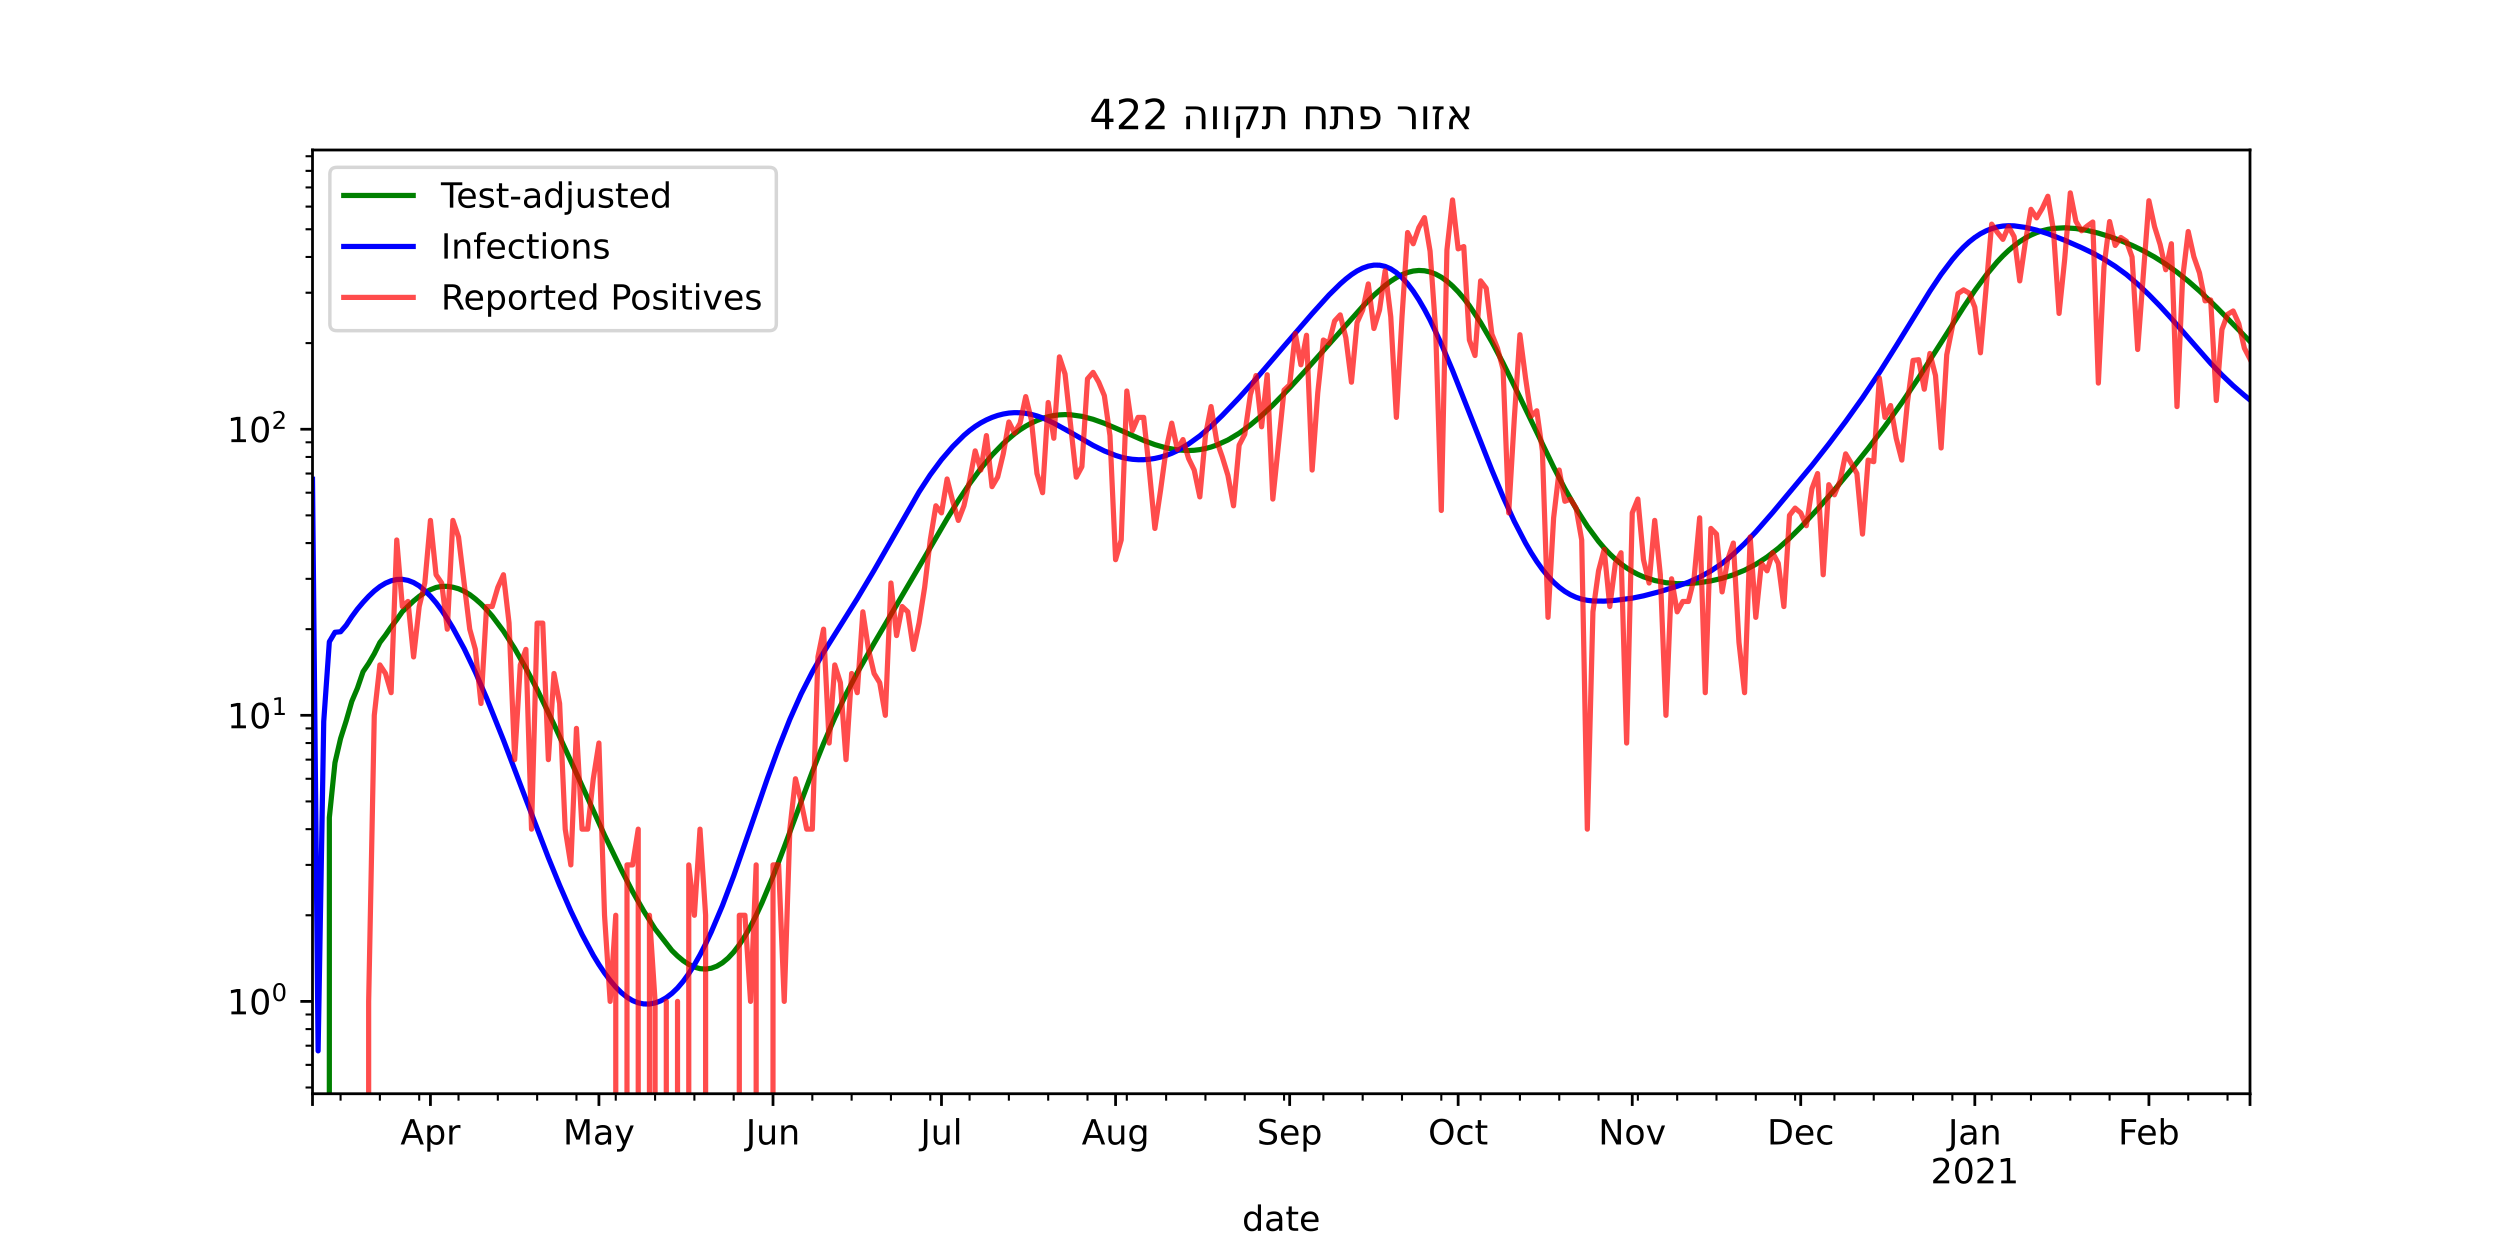 <?xml version="1.0" encoding="utf-8" standalone="no"?>
<!DOCTYPE svg PUBLIC "-//W3C//DTD SVG 1.1//EN"
  "http://www.w3.org/Graphics/SVG/1.1/DTD/svg11.dtd">
<!-- Created with matplotlib (https://matplotlib.org/) -->
<svg height="360pt" version="1.1" viewBox="0 0 720 360" width="720pt" xmlns="http://www.w3.org/2000/svg" xmlns:xlink="http://www.w3.org/1999/xlink">
 <defs>
  <style type="text/css">*{stroke-linecap:butt;stroke-linejoin:round;}</style>
 </defs>
 <g id="figure_1">
  <g id="patch_1">
   <path d="M 0 360 
L 720 360 
L 720 0 
L 0 0 
z
" style="fill:#ffffff;"/>
  </g>
  <g id="axes_1">
   <g id="patch_2">
    <path d="M 90 315 
L 648 315 
L 648 43.2 
L 90 43.2 
z
" style="fill:#ffffff;"/>
   </g>
   <g id="matplotlib.axis_1">
    <g id="xtick_1">
     <g id="line2d_1">
      <defs>
       <path d="M 0 0 
L 0 3.5 
" id="m571cc29f9b" style="stroke:#000000;stroke-width:0.8;"/>
      </defs>
      <g>
       <use style="stroke:#000000;stroke-width:0.8;" x="90" xlink:href="#m571cc29f9b" y="315"/>
      </g>
     </g>
    </g>
    <g id="xtick_2">
     <g id="line2d_2">
      <g>
       <use style="stroke:#000000;stroke-width:0.8;" x="123.965" xlink:href="#m571cc29f9b" y="315"/>
      </g>
     </g>
     <g id="text_1">
      <!-- Apr -->
      <g transform="translate(115.315 329.598)scale(0.1 -0.1)">
       <defs>
        <path d="M 34.188 63.188 
L 20.797 26.906 
L 47.609 26.906 
z
M 28.609 72.906 
L 39.797 72.906 
L 67.578 0 
L 57.328 0 
L 50.688 18.703 
L 17.828 18.703 
L 11.188 0 
L 0.781 0 
z
" id="DejaVuSans-65"/>
        <path d="M 18.109 8.203 
L 18.109 -20.797 
L 9.078 -20.797 
L 9.078 54.688 
L 18.109 54.688 
L 18.109 46.391 
Q 20.953 51.266 25.266 53.625 
Q 29.594 56 35.594 56 
Q 45.562 56 51.781 48.094 
Q 58.016 40.188 58.016 27.297 
Q 58.016 14.406 51.781 6.484 
Q 45.562 -1.422 35.594 -1.422 
Q 29.594 -1.422 25.266 0.953 
Q 20.953 3.328 18.109 8.203 
z
M 48.688 27.297 
Q 48.688 37.203 44.609 42.844 
Q 40.531 48.484 33.406 48.484 
Q 26.266 48.484 22.188 42.844 
Q 18.109 37.203 18.109 27.297 
Q 18.109 17.391 22.188 11.75 
Q 26.266 6.109 33.406 6.109 
Q 40.531 6.109 44.609 11.75 
Q 48.688 17.391 48.688 27.297 
z
" id="DejaVuSans-112"/>
        <path d="M 41.109 46.297 
Q 39.594 47.172 37.812 47.578 
Q 36.031 48 33.891 48 
Q 26.266 48 22.188 43.047 
Q 18.109 38.094 18.109 28.812 
L 18.109 0 
L 9.078 0 
L 9.078 54.688 
L 18.109 54.688 
L 18.109 46.188 
Q 20.953 51.172 25.484 53.578 
Q 30.031 56 36.531 56 
Q 37.453 56 38.578 55.875 
Q 39.703 55.766 41.062 55.516 
z
" id="DejaVuSans-114"/>
       </defs>
       <use xlink:href="#DejaVuSans-65"/>
       <use x="68.408" xlink:href="#DejaVuSans-112"/>
       <use x="131.885" xlink:href="#DejaVuSans-114"/>
      </g>
     </g>
    </g>
    <g id="xtick_3">
     <g id="line2d_3">
      <g>
       <use style="stroke:#000000;stroke-width:0.8;" x="172.487" xlink:href="#m571cc29f9b" y="315"/>
      </g>
     </g>
     <g id="text_2">
      <!-- May -->
      <g transform="translate(162.149 329.598)scale(0.1 -0.1)">
       <defs>
        <path d="M 9.812 72.906 
L 24.516 72.906 
L 43.109 23.297 
L 61.812 72.906 
L 76.516 72.906 
L 76.516 0 
L 66.891 0 
L 66.891 64.016 
L 48.094 14.016 
L 38.188 14.016 
L 19.391 64.016 
L 19.391 0 
L 9.812 0 
z
" id="DejaVuSans-77"/>
        <path d="M 34.281 27.484 
Q 23.391 27.484 19.188 25 
Q 14.984 22.516 14.984 16.5 
Q 14.984 11.719 18.141 8.906 
Q 21.297 6.109 26.703 6.109 
Q 34.188 6.109 38.703 11.406 
Q 43.219 16.703 43.219 25.484 
L 43.219 27.484 
z
M 52.203 31.203 
L 52.203 0 
L 43.219 0 
L 43.219 8.297 
Q 40.141 3.328 35.547 0.953 
Q 30.953 -1.422 24.312 -1.422 
Q 15.922 -1.422 10.953 3.297 
Q 6 8.016 6 15.922 
Q 6 25.141 12.172 29.828 
Q 18.359 34.516 30.609 34.516 
L 43.219 34.516 
L 43.219 35.406 
Q 43.219 41.609 39.141 45 
Q 35.062 48.391 27.688 48.391 
Q 23 48.391 18.547 47.266 
Q 14.109 46.141 10.016 43.891 
L 10.016 52.203 
Q 14.938 54.109 19.578 55.047 
Q 24.219 56 28.609 56 
Q 40.484 56 46.344 49.844 
Q 52.203 43.703 52.203 31.203 
z
" id="DejaVuSans-97"/>
        <path d="M 32.172 -5.078 
Q 28.375 -14.844 24.75 -17.812 
Q 21.141 -20.797 15.094 -20.797 
L 7.906 -20.797 
L 7.906 -13.281 
L 13.188 -13.281 
Q 16.891 -13.281 18.938 -11.516 
Q 21 -9.766 23.484 -3.219 
L 25.094 0.875 
L 2.984 54.688 
L 12.5 54.688 
L 29.594 11.922 
L 46.688 54.688 
L 56.203 54.688 
z
" id="DejaVuSans-121"/>
       </defs>
       <use xlink:href="#DejaVuSans-77"/>
       <use x="86.279" xlink:href="#DejaVuSans-97"/>
       <use x="147.559" xlink:href="#DejaVuSans-121"/>
      </g>
     </g>
    </g>
    <g id="xtick_4">
     <g id="line2d_4">
      <g>
       <use style="stroke:#000000;stroke-width:0.8;" x="222.626" xlink:href="#m571cc29f9b" y="315"/>
      </g>
     </g>
     <g id="text_3">
      <!-- Jun -->
      <g transform="translate(214.814 329.598)scale(0.1 -0.1)">
       <defs>
        <path d="M 9.812 72.906 
L 19.672 72.906 
L 19.672 5.078 
Q 19.672 -8.109 14.672 -14.062 
Q 9.672 -20.016 -1.422 -20.016 
L -5.172 -20.016 
L -5.172 -11.719 
L -2.094 -11.719 
Q 4.438 -11.719 7.125 -8.047 
Q 9.812 -4.391 9.812 5.078 
z
" id="DejaVuSans-74"/>
        <path d="M 8.5 21.578 
L 8.5 54.688 
L 17.484 54.688 
L 17.484 21.922 
Q 17.484 14.156 20.5 10.266 
Q 23.531 6.391 29.594 6.391 
Q 36.859 6.391 41.078 11.031 
Q 45.312 15.672 45.312 23.688 
L 45.312 54.688 
L 54.297 54.688 
L 54.297 0 
L 45.312 0 
L 45.312 8.406 
Q 42.047 3.422 37.719 1 
Q 33.406 -1.422 27.688 -1.422 
Q 18.266 -1.422 13.375 4.438 
Q 8.5 10.297 8.5 21.578 
z
M 31.109 56 
z
" id="DejaVuSans-117"/>
        <path d="M 54.891 33.016 
L 54.891 0 
L 45.906 0 
L 45.906 32.719 
Q 45.906 40.484 42.875 44.328 
Q 39.844 48.188 33.797 48.188 
Q 26.516 48.188 22.312 43.547 
Q 18.109 38.922 18.109 30.906 
L 18.109 0 
L 9.078 0 
L 9.078 54.688 
L 18.109 54.688 
L 18.109 46.188 
Q 21.344 51.125 25.703 53.562 
Q 30.078 56 35.797 56 
Q 45.219 56 50.047 50.172 
Q 54.891 44.344 54.891 33.016 
z
" id="DejaVuSans-110"/>
       </defs>
       <use xlink:href="#DejaVuSans-74"/>
       <use x="29.492" xlink:href="#DejaVuSans-117"/>
       <use x="92.871" xlink:href="#DejaVuSans-110"/>
      </g>
     </g>
    </g>
    <g id="xtick_5">
     <g id="line2d_5">
      <g>
       <use style="stroke:#000000;stroke-width:0.8;" x="271.148" xlink:href="#m571cc29f9b" y="315"/>
      </g>
     </g>
     <g id="text_4">
      <!-- Jul -->
      <g transform="translate(265.115 329.598)scale(0.1 -0.1)">
       <defs>
        <path d="M 9.422 75.984 
L 18.406 75.984 
L 18.406 0 
L 9.422 0 
z
" id="DejaVuSans-108"/>
       </defs>
       <use xlink:href="#DejaVuSans-74"/>
       <use x="29.492" xlink:href="#DejaVuSans-117"/>
       <use x="92.871" xlink:href="#DejaVuSans-108"/>
      </g>
     </g>
    </g>
    <g id="xtick_6">
     <g id="line2d_6">
      <g>
       <use style="stroke:#000000;stroke-width:0.8;" x="321.287" xlink:href="#m571cc29f9b" y="315"/>
      </g>
     </g>
     <g id="text_5">
      <!-- Aug -->
      <g transform="translate(311.524 329.598)scale(0.1 -0.1)">
       <defs>
        <path d="M 45.406 27.984 
Q 45.406 37.75 41.375 43.109 
Q 37.359 48.484 30.078 48.484 
Q 22.859 48.484 18.828 43.109 
Q 14.797 37.75 14.797 27.984 
Q 14.797 18.266 18.828 12.891 
Q 22.859 7.516 30.078 7.516 
Q 37.359 7.516 41.375 12.891 
Q 45.406 18.266 45.406 27.984 
z
M 54.391 6.781 
Q 54.391 -7.172 48.188 -13.984 
Q 42 -20.797 29.203 -20.797 
Q 24.469 -20.797 20.266 -20.094 
Q 16.062 -19.391 12.109 -17.922 
L 12.109 -9.188 
Q 16.062 -11.328 19.922 -12.344 
Q 23.781 -13.375 27.781 -13.375 
Q 36.625 -13.375 41.016 -8.766 
Q 45.406 -4.156 45.406 5.172 
L 45.406 9.625 
Q 42.625 4.781 38.281 2.391 
Q 33.938 0 27.875 0 
Q 17.828 0 11.672 7.656 
Q 5.516 15.328 5.516 27.984 
Q 5.516 40.672 11.672 48.328 
Q 17.828 56 27.875 56 
Q 33.938 56 38.281 53.609 
Q 42.625 51.219 45.406 46.391 
L 45.406 54.688 
L 54.391 54.688 
z
" id="DejaVuSans-103"/>
       </defs>
       <use xlink:href="#DejaVuSans-65"/>
       <use x="68.408" xlink:href="#DejaVuSans-117"/>
       <use x="131.787" xlink:href="#DejaVuSans-103"/>
      </g>
     </g>
    </g>
    <g id="xtick_7">
     <g id="line2d_7">
      <g>
       <use style="stroke:#000000;stroke-width:0.8;" x="371.426" xlink:href="#m571cc29f9b" y="315"/>
      </g>
     </g>
     <g id="text_6">
      <!-- Sep -->
      <g transform="translate(362.001 329.598)scale(0.1 -0.1)">
       <defs>
        <path d="M 53.516 70.516 
L 53.516 60.891 
Q 47.906 63.578 42.922 64.891 
Q 37.938 66.219 33.297 66.219 
Q 25.25 66.219 20.875 63.094 
Q 16.5 59.969 16.5 54.203 
Q 16.5 49.359 19.406 46.891 
Q 22.312 44.438 30.422 42.922 
L 36.375 41.703 
Q 47.406 39.594 52.656 34.297 
Q 57.906 29 57.906 20.125 
Q 57.906 9.516 50.797 4.047 
Q 43.703 -1.422 29.984 -1.422 
Q 24.812 -1.422 18.969 -0.25 
Q 13.141 0.922 6.891 3.219 
L 6.891 13.375 
Q 12.891 10.016 18.656 8.297 
Q 24.422 6.594 29.984 6.594 
Q 38.422 6.594 43.016 9.906 
Q 47.609 13.234 47.609 19.391 
Q 47.609 24.75 44.312 27.781 
Q 41.016 30.812 33.5 32.328 
L 27.484 33.5 
Q 16.453 35.688 11.516 40.375 
Q 6.594 45.062 6.594 53.422 
Q 6.594 63.094 13.406 68.656 
Q 20.219 74.219 32.172 74.219 
Q 37.312 74.219 42.625 73.281 
Q 47.953 72.359 53.516 70.516 
z
" id="DejaVuSans-83"/>
        <path d="M 56.203 29.594 
L 56.203 25.203 
L 14.891 25.203 
Q 15.484 15.922 20.484 11.062 
Q 25.484 6.203 34.422 6.203 
Q 39.594 6.203 44.453 7.469 
Q 49.312 8.734 54.109 11.281 
L 54.109 2.781 
Q 49.266 0.734 44.188 -0.344 
Q 39.109 -1.422 33.891 -1.422 
Q 20.797 -1.422 13.156 6.188 
Q 5.516 13.812 5.516 26.812 
Q 5.516 40.234 12.766 48.109 
Q 20.016 56 32.328 56 
Q 43.359 56 49.781 48.891 
Q 56.203 41.797 56.203 29.594 
z
M 47.219 32.234 
Q 47.125 39.594 43.094 43.984 
Q 39.062 48.391 32.422 48.391 
Q 24.906 48.391 20.391 44.141 
Q 15.875 39.891 15.188 32.172 
z
" id="DejaVuSans-101"/>
       </defs>
       <use xlink:href="#DejaVuSans-83"/>
       <use x="63.477" xlink:href="#DejaVuSans-101"/>
       <use x="125" xlink:href="#DejaVuSans-112"/>
      </g>
     </g>
    </g>
    <g id="xtick_8">
     <g id="line2d_8">
      <g>
       <use style="stroke:#000000;stroke-width:0.8;" x="419.948" xlink:href="#m571cc29f9b" y="315"/>
      </g>
     </g>
     <g id="text_7">
      <!-- Oct -->
      <g transform="translate(411.303 329.598)scale(0.1 -0.1)">
       <defs>
        <path d="M 39.406 66.219 
Q 28.656 66.219 22.328 58.203 
Q 16.016 50.203 16.016 36.375 
Q 16.016 22.609 22.328 14.594 
Q 28.656 6.594 39.406 6.594 
Q 50.141 6.594 56.422 14.594 
Q 62.703 22.609 62.703 36.375 
Q 62.703 50.203 56.422 58.203 
Q 50.141 66.219 39.406 66.219 
z
M 39.406 74.219 
Q 54.734 74.219 63.906 63.938 
Q 73.094 53.656 73.094 36.375 
Q 73.094 19.141 63.906 8.859 
Q 54.734 -1.422 39.406 -1.422 
Q 24.031 -1.422 14.812 8.828 
Q 5.609 19.094 5.609 36.375 
Q 5.609 53.656 14.812 63.938 
Q 24.031 74.219 39.406 74.219 
z
" id="DejaVuSans-79"/>
        <path d="M 48.781 52.594 
L 48.781 44.188 
Q 44.969 46.297 41.141 47.344 
Q 37.312 48.391 33.406 48.391 
Q 24.656 48.391 19.812 42.844 
Q 14.984 37.312 14.984 27.297 
Q 14.984 17.281 19.812 11.734 
Q 24.656 6.203 33.406 6.203 
Q 37.312 6.203 41.141 7.25 
Q 44.969 8.297 48.781 10.406 
L 48.781 2.094 
Q 45.016 0.344 40.984 -0.531 
Q 36.969 -1.422 32.422 -1.422 
Q 20.062 -1.422 12.781 6.344 
Q 5.516 14.109 5.516 27.297 
Q 5.516 40.672 12.859 48.328 
Q 20.219 56 33.016 56 
Q 37.156 56 41.109 55.141 
Q 45.062 54.297 48.781 52.594 
z
" id="DejaVuSans-99"/>
        <path d="M 18.312 70.219 
L 18.312 54.688 
L 36.812 54.688 
L 36.812 47.703 
L 18.312 47.703 
L 18.312 18.016 
Q 18.312 11.328 20.141 9.422 
Q 21.969 7.516 27.594 7.516 
L 36.812 7.516 
L 36.812 0 
L 27.594 0 
Q 17.188 0 13.234 3.875 
Q 9.281 7.766 9.281 18.016 
L 9.281 47.703 
L 2.688 47.703 
L 2.688 54.688 
L 9.281 54.688 
L 9.281 70.219 
z
" id="DejaVuSans-116"/>
       </defs>
       <use xlink:href="#DejaVuSans-79"/>
       <use x="78.711" xlink:href="#DejaVuSans-99"/>
       <use x="133.691" xlink:href="#DejaVuSans-116"/>
      </g>
     </g>
    </g>
    <g id="xtick_9">
     <g id="line2d_9">
      <g>
       <use style="stroke:#000000;stroke-width:0.8;" x="470.087" xlink:href="#m571cc29f9b" y="315"/>
      </g>
     </g>
     <g id="text_8">
      <!-- Nov -->
      <g transform="translate(460.328 329.598)scale(0.1 -0.1)">
       <defs>
        <path d="M 9.812 72.906 
L 23.094 72.906 
L 55.422 11.922 
L 55.422 72.906 
L 64.984 72.906 
L 64.984 0 
L 51.703 0 
L 19.391 60.984 
L 19.391 0 
L 9.812 0 
z
" id="DejaVuSans-78"/>
        <path d="M 30.609 48.391 
Q 23.391 48.391 19.188 42.75 
Q 14.984 37.109 14.984 27.297 
Q 14.984 17.484 19.156 11.844 
Q 23.344 6.203 30.609 6.203 
Q 37.797 6.203 41.984 11.859 
Q 46.188 17.531 46.188 27.297 
Q 46.188 37.016 41.984 42.703 
Q 37.797 48.391 30.609 48.391 
z
M 30.609 56 
Q 42.328 56 49.016 48.375 
Q 55.719 40.766 55.719 27.297 
Q 55.719 13.875 49.016 6.219 
Q 42.328 -1.422 30.609 -1.422 
Q 18.844 -1.422 12.172 6.219 
Q 5.516 13.875 5.516 27.297 
Q 5.516 40.766 12.172 48.375 
Q 18.844 56 30.609 56 
z
" id="DejaVuSans-111"/>
        <path d="M 2.984 54.688 
L 12.5 54.688 
L 29.594 8.797 
L 46.688 54.688 
L 56.203 54.688 
L 35.688 0 
L 23.484 0 
z
" id="DejaVuSans-118"/>
       </defs>
       <use xlink:href="#DejaVuSans-78"/>
       <use x="74.805" xlink:href="#DejaVuSans-111"/>
       <use x="135.986" xlink:href="#DejaVuSans-118"/>
      </g>
     </g>
    </g>
    <g id="xtick_10">
     <g id="line2d_10">
      <g>
       <use style="stroke:#000000;stroke-width:0.8;" x="518.609" xlink:href="#m571cc29f9b" y="315"/>
      </g>
     </g>
     <g id="text_9">
      <!-- Dec -->
      <g transform="translate(508.933 329.598)scale(0.1 -0.1)">
       <defs>
        <path d="M 19.672 64.797 
L 19.672 8.109 
L 31.594 8.109 
Q 46.688 8.109 53.688 14.938 
Q 60.688 21.781 60.688 36.531 
Q 60.688 51.172 53.688 57.984 
Q 46.688 64.797 31.594 64.797 
z
M 9.812 72.906 
L 30.078 72.906 
Q 51.266 72.906 61.172 64.094 
Q 71.094 55.281 71.094 36.531 
Q 71.094 17.672 61.125 8.828 
Q 51.172 0 30.078 0 
L 9.812 0 
z
" id="DejaVuSans-68"/>
       </defs>
       <use xlink:href="#DejaVuSans-68"/>
       <use x="77.002" xlink:href="#DejaVuSans-101"/>
       <use x="138.525" xlink:href="#DejaVuSans-99"/>
      </g>
     </g>
    </g>
    <g id="xtick_11">
     <g id="line2d_11">
      <g>
       <use style="stroke:#000000;stroke-width:0.8;" x="568.748" xlink:href="#m571cc29f9b" y="315"/>
      </g>
     </g>
     <g id="text_10">
      <!-- Jan -->
      <g transform="translate(561.04 329.598)scale(0.1 -0.1)">
       <use xlink:href="#DejaVuSans-74"/>
       <use x="29.492" xlink:href="#DejaVuSans-97"/>
       <use x="90.771" xlink:href="#DejaVuSans-110"/>
      </g>
      <!-- 2021 -->
      <g transform="translate(556.023 340.796)scale(0.1 -0.1)">
       <defs>
        <path d="M 19.188 8.297 
L 53.609 8.297 
L 53.609 0 
L 7.328 0 
L 7.328 8.297 
Q 12.938 14.109 22.625 23.891 
Q 32.328 33.688 34.812 36.531 
Q 39.547 41.844 41.422 45.531 
Q 43.312 49.219 43.312 52.781 
Q 43.312 58.594 39.234 62.25 
Q 35.156 65.922 28.609 65.922 
Q 23.969 65.922 18.812 64.312 
Q 13.672 62.703 7.812 59.422 
L 7.812 69.391 
Q 13.766 71.781 18.938 73 
Q 24.125 74.219 28.422 74.219 
Q 39.75 74.219 46.484 68.547 
Q 53.219 62.891 53.219 53.422 
Q 53.219 48.922 51.531 44.891 
Q 49.859 40.875 45.406 35.406 
Q 44.188 33.984 37.641 27.219 
Q 31.109 20.453 19.188 8.297 
z
" id="DejaVuSans-50"/>
        <path d="M 31.781 66.406 
Q 24.172 66.406 20.328 58.906 
Q 16.5 51.422 16.5 36.375 
Q 16.5 21.391 20.328 13.891 
Q 24.172 6.391 31.781 6.391 
Q 39.453 6.391 43.281 13.891 
Q 47.125 21.391 47.125 36.375 
Q 47.125 51.422 43.281 58.906 
Q 39.453 66.406 31.781 66.406 
z
M 31.781 74.219 
Q 44.047 74.219 50.516 64.516 
Q 56.984 54.828 56.984 36.375 
Q 56.984 17.969 50.516 8.266 
Q 44.047 -1.422 31.781 -1.422 
Q 19.531 -1.422 13.062 8.266 
Q 6.594 17.969 6.594 36.375 
Q 6.594 54.828 13.062 64.516 
Q 19.531 74.219 31.781 74.219 
z
" id="DejaVuSans-48"/>
        <path d="M 12.406 8.297 
L 28.516 8.297 
L 28.516 63.922 
L 10.984 60.406 
L 10.984 69.391 
L 28.422 72.906 
L 38.281 72.906 
L 38.281 8.297 
L 54.391 8.297 
L 54.391 0 
L 12.406 0 
z
" id="DejaVuSans-49"/>
       </defs>
       <use xlink:href="#DejaVuSans-50"/>
       <use x="63.623" xlink:href="#DejaVuSans-48"/>
       <use x="127.246" xlink:href="#DejaVuSans-50"/>
       <use x="190.869" xlink:href="#DejaVuSans-49"/>
      </g>
     </g>
    </g>
    <g id="xtick_12">
     <g id="line2d_12">
      <g>
       <use style="stroke:#000000;stroke-width:0.8;" x="618.887" xlink:href="#m571cc29f9b" y="315"/>
      </g>
     </g>
     <g id="text_11">
      <!-- Feb -->
      <g transform="translate(610.035 329.598)scale(0.1 -0.1)">
       <defs>
        <path d="M 9.812 72.906 
L 51.703 72.906 
L 51.703 64.594 
L 19.672 64.594 
L 19.672 43.109 
L 48.578 43.109 
L 48.578 34.812 
L 19.672 34.812 
L 19.672 0 
L 9.812 0 
z
" id="DejaVuSans-70"/>
        <path d="M 48.688 27.297 
Q 48.688 37.203 44.609 42.844 
Q 40.531 48.484 33.406 48.484 
Q 26.266 48.484 22.188 42.844 
Q 18.109 37.203 18.109 27.297 
Q 18.109 17.391 22.188 11.75 
Q 26.266 6.109 33.406 6.109 
Q 40.531 6.109 44.609 11.75 
Q 48.688 17.391 48.688 27.297 
z
M 18.109 46.391 
Q 20.953 51.266 25.266 53.625 
Q 29.594 56 35.594 56 
Q 45.562 56 51.781 48.094 
Q 58.016 40.188 58.016 27.297 
Q 58.016 14.406 51.781 6.484 
Q 45.562 -1.422 35.594 -1.422 
Q 29.594 -1.422 25.266 0.953 
Q 20.953 3.328 18.109 8.203 
L 18.109 0 
L 9.078 0 
L 9.078 75.984 
L 18.109 75.984 
z
" id="DejaVuSans-98"/>
       </defs>
       <use xlink:href="#DejaVuSans-70"/>
       <use x="52.02" xlink:href="#DejaVuSans-101"/>
       <use x="113.543" xlink:href="#DejaVuSans-98"/>
      </g>
     </g>
    </g>
    <g id="xtick_13">
     <g id="line2d_13">
      <g>
       <use style="stroke:#000000;stroke-width:0.8;" x="648" xlink:href="#m571cc29f9b" y="315"/>
      </g>
     </g>
    </g>
    <g id="xtick_14">
     <g id="line2d_14">
      <defs>
       <path d="M 0 0 
L 0 2 
" id="m95fdbd5083" style="stroke:#000000;stroke-width:0.6;"/>
      </defs>
      <g>
       <use style="stroke:#000000;stroke-width:0.6;" x="98.087" xlink:href="#m95fdbd5083" y="315"/>
      </g>
     </g>
    </g>
    <g id="xtick_15">
     <g id="line2d_15">
      <g>
       <use style="stroke:#000000;stroke-width:0.6;" x="109.409" xlink:href="#m95fdbd5083" y="315"/>
      </g>
     </g>
    </g>
    <g id="xtick_16">
     <g id="line2d_16">
      <g>
       <use style="stroke:#000000;stroke-width:0.6;" x="120.73" xlink:href="#m95fdbd5083" y="315"/>
      </g>
     </g>
    </g>
    <g id="xtick_17">
     <g id="line2d_17">
      <g>
       <use style="stroke:#000000;stroke-width:0.6;" x="132.052" xlink:href="#m95fdbd5083" y="315"/>
      </g>
     </g>
    </g>
    <g id="xtick_18">
     <g id="line2d_18">
      <g>
       <use style="stroke:#000000;stroke-width:0.6;" x="143.374" xlink:href="#m95fdbd5083" y="315"/>
      </g>
     </g>
    </g>
    <g id="xtick_19">
     <g id="line2d_19">
      <g>
       <use style="stroke:#000000;stroke-width:0.6;" x="154.696" xlink:href="#m95fdbd5083" y="315"/>
      </g>
     </g>
    </g>
    <g id="xtick_20">
     <g id="line2d_20">
      <g>
       <use style="stroke:#000000;stroke-width:0.6;" x="166.017" xlink:href="#m95fdbd5083" y="315"/>
      </g>
     </g>
    </g>
    <g id="xtick_21">
     <g id="line2d_21">
      <g>
       <use style="stroke:#000000;stroke-width:0.6;" x="177.339" xlink:href="#m95fdbd5083" y="315"/>
      </g>
     </g>
    </g>
    <g id="xtick_22">
     <g id="line2d_22">
      <g>
       <use style="stroke:#000000;stroke-width:0.6;" x="188.661" xlink:href="#m95fdbd5083" y="315"/>
      </g>
     </g>
    </g>
    <g id="xtick_23">
     <g id="line2d_23">
      <g>
       <use style="stroke:#000000;stroke-width:0.6;" x="199.983" xlink:href="#m95fdbd5083" y="315"/>
      </g>
     </g>
    </g>
    <g id="xtick_24">
     <g id="line2d_24">
      <g>
       <use style="stroke:#000000;stroke-width:0.6;" x="211.304" xlink:href="#m95fdbd5083" y="315"/>
      </g>
     </g>
    </g>
    <g id="xtick_25">
     <g id="line2d_25">
      <g>
       <use style="stroke:#000000;stroke-width:0.6;" x="233.948" xlink:href="#m95fdbd5083" y="315"/>
      </g>
     </g>
    </g>
    <g id="xtick_26">
     <g id="line2d_26">
      <g>
       <use style="stroke:#000000;stroke-width:0.6;" x="245.27" xlink:href="#m95fdbd5083" y="315"/>
      </g>
     </g>
    </g>
    <g id="xtick_27">
     <g id="line2d_27">
      <g>
       <use style="stroke:#000000;stroke-width:0.6;" x="256.591" xlink:href="#m95fdbd5083" y="315"/>
      </g>
     </g>
    </g>
    <g id="xtick_28">
     <g id="line2d_28">
      <g>
       <use style="stroke:#000000;stroke-width:0.6;" x="267.913" xlink:href="#m95fdbd5083" y="315"/>
      </g>
     </g>
    </g>
    <g id="xtick_29">
     <g id="line2d_29">
      <g>
       <use style="stroke:#000000;stroke-width:0.6;" x="279.235" xlink:href="#m95fdbd5083" y="315"/>
      </g>
     </g>
    </g>
    <g id="xtick_30">
     <g id="line2d_30">
      <g>
       <use style="stroke:#000000;stroke-width:0.6;" x="290.557" xlink:href="#m95fdbd5083" y="315"/>
      </g>
     </g>
    </g>
    <g id="xtick_31">
     <g id="line2d_31">
      <g>
       <use style="stroke:#000000;stroke-width:0.6;" x="301.878" xlink:href="#m95fdbd5083" y="315"/>
      </g>
     </g>
    </g>
    <g id="xtick_32">
     <g id="line2d_32">
      <g>
       <use style="stroke:#000000;stroke-width:0.6;" x="313.2" xlink:href="#m95fdbd5083" y="315"/>
      </g>
     </g>
    </g>
    <g id="xtick_33">
     <g id="line2d_33">
      <g>
       <use style="stroke:#000000;stroke-width:0.6;" x="324.522" xlink:href="#m95fdbd5083" y="315"/>
      </g>
     </g>
    </g>
    <g id="xtick_34">
     <g id="line2d_34">
      <g>
       <use style="stroke:#000000;stroke-width:0.6;" x="335.843" xlink:href="#m95fdbd5083" y="315"/>
      </g>
     </g>
    </g>
    <g id="xtick_35">
     <g id="line2d_35">
      <g>
       <use style="stroke:#000000;stroke-width:0.6;" x="347.165" xlink:href="#m95fdbd5083" y="315"/>
      </g>
     </g>
    </g>
    <g id="xtick_36">
     <g id="line2d_36">
      <g>
       <use style="stroke:#000000;stroke-width:0.6;" x="358.487" xlink:href="#m95fdbd5083" y="315"/>
      </g>
     </g>
    </g>
    <g id="xtick_37">
     <g id="line2d_37">
      <g>
       <use style="stroke:#000000;stroke-width:0.6;" x="369.809" xlink:href="#m95fdbd5083" y="315"/>
      </g>
     </g>
    </g>
    <g id="xtick_38">
     <g id="line2d_38">
      <g>
       <use style="stroke:#000000;stroke-width:0.6;" x="381.13" xlink:href="#m95fdbd5083" y="315"/>
      </g>
     </g>
    </g>
    <g id="xtick_39">
     <g id="line2d_39">
      <g>
       <use style="stroke:#000000;stroke-width:0.6;" x="392.452" xlink:href="#m95fdbd5083" y="315"/>
      </g>
     </g>
    </g>
    <g id="xtick_40">
     <g id="line2d_40">
      <g>
       <use style="stroke:#000000;stroke-width:0.6;" x="403.774" xlink:href="#m95fdbd5083" y="315"/>
      </g>
     </g>
    </g>
    <g id="xtick_41">
     <g id="line2d_41">
      <g>
       <use style="stroke:#000000;stroke-width:0.6;" x="415.096" xlink:href="#m95fdbd5083" y="315"/>
      </g>
     </g>
    </g>
    <g id="xtick_42">
     <g id="line2d_42">
      <g>
       <use style="stroke:#000000;stroke-width:0.6;" x="426.417" xlink:href="#m95fdbd5083" y="315"/>
      </g>
     </g>
    </g>
    <g id="xtick_43">
     <g id="line2d_43">
      <g>
       <use style="stroke:#000000;stroke-width:0.6;" x="437.739" xlink:href="#m95fdbd5083" y="315"/>
      </g>
     </g>
    </g>
    <g id="xtick_44">
     <g id="line2d_44">
      <g>
       <use style="stroke:#000000;stroke-width:0.6;" x="449.061" xlink:href="#m95fdbd5083" y="315"/>
      </g>
     </g>
    </g>
    <g id="xtick_45">
     <g id="line2d_45">
      <g>
       <use style="stroke:#000000;stroke-width:0.6;" x="460.383" xlink:href="#m95fdbd5083" y="315"/>
      </g>
     </g>
    </g>
    <g id="xtick_46">
     <g id="line2d_46">
      <g>
       <use style="stroke:#000000;stroke-width:0.6;" x="471.704" xlink:href="#m95fdbd5083" y="315"/>
      </g>
     </g>
    </g>
    <g id="xtick_47">
     <g id="line2d_47">
      <g>
       <use style="stroke:#000000;stroke-width:0.6;" x="483.026" xlink:href="#m95fdbd5083" y="315"/>
      </g>
     </g>
    </g>
    <g id="xtick_48">
     <g id="line2d_48">
      <g>
       <use style="stroke:#000000;stroke-width:0.6;" x="494.348" xlink:href="#m95fdbd5083" y="315"/>
      </g>
     </g>
    </g>
    <g id="xtick_49">
     <g id="line2d_49">
      <g>
       <use style="stroke:#000000;stroke-width:0.6;" x="505.67" xlink:href="#m95fdbd5083" y="315"/>
      </g>
     </g>
    </g>
    <g id="xtick_50">
     <g id="line2d_50">
      <g>
       <use style="stroke:#000000;stroke-width:0.6;" x="516.991" xlink:href="#m95fdbd5083" y="315"/>
      </g>
     </g>
    </g>
    <g id="xtick_51">
     <g id="line2d_51">
      <g>
       <use style="stroke:#000000;stroke-width:0.6;" x="528.313" xlink:href="#m95fdbd5083" y="315"/>
      </g>
     </g>
    </g>
    <g id="xtick_52">
     <g id="line2d_52">
      <g>
       <use style="stroke:#000000;stroke-width:0.6;" x="539.635" xlink:href="#m95fdbd5083" y="315"/>
      </g>
     </g>
    </g>
    <g id="xtick_53">
     <g id="line2d_53">
      <g>
       <use style="stroke:#000000;stroke-width:0.6;" x="550.957" xlink:href="#m95fdbd5083" y="315"/>
      </g>
     </g>
    </g>
    <g id="xtick_54">
     <g id="line2d_54">
      <g>
       <use style="stroke:#000000;stroke-width:0.6;" x="562.278" xlink:href="#m95fdbd5083" y="315"/>
      </g>
     </g>
    </g>
    <g id="xtick_55">
     <g id="line2d_55">
      <g>
       <use style="stroke:#000000;stroke-width:0.6;" x="573.6" xlink:href="#m95fdbd5083" y="315"/>
      </g>
     </g>
    </g>
    <g id="xtick_56">
     <g id="line2d_56">
      <g>
       <use style="stroke:#000000;stroke-width:0.6;" x="584.922" xlink:href="#m95fdbd5083" y="315"/>
      </g>
     </g>
    </g>
    <g id="xtick_57">
     <g id="line2d_57">
      <g>
       <use style="stroke:#000000;stroke-width:0.6;" x="596.243" xlink:href="#m95fdbd5083" y="315"/>
      </g>
     </g>
    </g>
    <g id="xtick_58">
     <g id="line2d_58">
      <g>
       <use style="stroke:#000000;stroke-width:0.6;" x="607.565" xlink:href="#m95fdbd5083" y="315"/>
      </g>
     </g>
    </g>
    <g id="xtick_59">
     <g id="line2d_59">
      <g>
       <use style="stroke:#000000;stroke-width:0.6;" x="630.209" xlink:href="#m95fdbd5083" y="315"/>
      </g>
     </g>
    </g>
    <g id="xtick_60">
     <g id="line2d_60">
      <g>
       <use style="stroke:#000000;stroke-width:0.6;" x="641.53" xlink:href="#m95fdbd5083" y="315"/>
      </g>
     </g>
    </g>
    <g id="text_12">
     <!-- date -->
     <g transform="translate(357.725 354.474)scale(0.1 -0.1)">
      <defs>
       <path d="M 45.406 46.391 
L 45.406 75.984 
L 54.391 75.984 
L 54.391 0 
L 45.406 0 
L 45.406 8.203 
Q 42.578 3.328 38.25 0.953 
Q 33.938 -1.422 27.875 -1.422 
Q 17.969 -1.422 11.734 6.484 
Q 5.516 14.406 5.516 27.297 
Q 5.516 40.188 11.734 48.094 
Q 17.969 56 27.875 56 
Q 33.938 56 38.25 53.625 
Q 42.578 51.266 45.406 46.391 
z
M 14.797 27.297 
Q 14.797 17.391 18.875 11.75 
Q 22.953 6.109 30.078 6.109 
Q 37.203 6.109 41.297 11.75 
Q 45.406 17.391 45.406 27.297 
Q 45.406 37.203 41.297 42.844 
Q 37.203 48.484 30.078 48.484 
Q 22.953 48.484 18.875 42.844 
Q 14.797 37.203 14.797 27.297 
z
" id="DejaVuSans-100"/>
      </defs>
      <use xlink:href="#DejaVuSans-100"/>
      <use x="63.477" xlink:href="#DejaVuSans-97"/>
      <use x="124.756" xlink:href="#DejaVuSans-116"/>
      <use x="163.965" xlink:href="#DejaVuSans-101"/>
     </g>
    </g>
   </g>
   <g id="matplotlib.axis_2">
    <g id="ytick_1">
     <g id="line2d_61">
      <defs>
       <path d="M 0 0 
L -3.5 0 
" id="mc24f976794" style="stroke:#000000;stroke-width:0.8;"/>
      </defs>
      <g>
       <use style="stroke:#000000;stroke-width:0.8;" x="90" xlink:href="#mc24f976794" y="288.401"/>
      </g>
     </g>
     <g id="text_13">
      <!-- $\mathdefault{10^{0}}$ -->
      <g transform="translate(65.4 292.2)scale(0.1 -0.1)">
       <use transform="translate(0 0.766)" xlink:href="#DejaVuSans-49"/>
       <use transform="translate(63.623 0.766)" xlink:href="#DejaVuSans-48"/>
       <use transform="translate(128.203 39.047)scale(0.7)" xlink:href="#DejaVuSans-48"/>
      </g>
     </g>
    </g>
    <g id="ytick_2">
     <g id="line2d_62">
      <g>
       <use style="stroke:#000000;stroke-width:0.8;" x="90" xlink:href="#mc24f976794" y="206.009"/>
      </g>
     </g>
     <g id="text_14">
      <!-- $\mathdefault{10^{1}}$ -->
      <g transform="translate(65.4 209.808)scale(0.1 -0.1)">
       <use transform="translate(0 0.684)" xlink:href="#DejaVuSans-49"/>
       <use transform="translate(63.623 0.684)" xlink:href="#DejaVuSans-48"/>
       <use transform="translate(128.203 38.966)scale(0.7)" xlink:href="#DejaVuSans-49"/>
      </g>
     </g>
    </g>
    <g id="ytick_3">
     <g id="line2d_63">
      <g>
       <use style="stroke:#000000;stroke-width:0.8;" x="90" xlink:href="#mc24f976794" y="123.617"/>
      </g>
     </g>
     <g id="text_15">
      <!-- $\mathdefault{10^{2}}$ -->
      <g transform="translate(65.4 127.416)scale(0.1 -0.1)">
       <use transform="translate(0 0.766)" xlink:href="#DejaVuSans-49"/>
       <use transform="translate(63.623 0.766)" xlink:href="#DejaVuSans-48"/>
       <use transform="translate(128.203 39.047)scale(0.7)" xlink:href="#DejaVuSans-50"/>
      </g>
     </g>
    </g>
    <g id="ytick_4">
     <g id="line2d_64">
      <defs>
       <path d="M 0 0 
L -2 0 
" id="m8c3b7e1a87" style="stroke:#000000;stroke-width:0.6;"/>
      </defs>
      <g>
       <use style="stroke:#000000;stroke-width:0.6;" x="90" xlink:href="#m8c3b7e1a87" y="313.203"/>
      </g>
     </g>
    </g>
    <g id="ytick_5">
     <g id="line2d_65">
      <g>
       <use style="stroke:#000000;stroke-width:0.6;" x="90" xlink:href="#m8c3b7e1a87" y="306.68"/>
      </g>
     </g>
    </g>
    <g id="ytick_6">
     <g id="line2d_66">
      <g>
       <use style="stroke:#000000;stroke-width:0.6;" x="90" xlink:href="#m8c3b7e1a87" y="301.164"/>
      </g>
     </g>
    </g>
    <g id="ytick_7">
     <g id="line2d_67">
      <g>
       <use style="stroke:#000000;stroke-width:0.6;" x="90" xlink:href="#m8c3b7e1a87" y="296.386"/>
      </g>
     </g>
    </g>
    <g id="ytick_8">
     <g id="line2d_68">
      <g>
       <use style="stroke:#000000;stroke-width:0.6;" x="90" xlink:href="#m8c3b7e1a87" y="292.171"/>
      </g>
     </g>
    </g>
    <g id="ytick_9">
     <g id="line2d_69">
      <g>
       <use style="stroke:#000000;stroke-width:0.6;" x="90" xlink:href="#m8c3b7e1a87" y="263.598"/>
      </g>
     </g>
    </g>
    <g id="ytick_10">
     <g id="line2d_70">
      <g>
       <use style="stroke:#000000;stroke-width:0.6;" x="90" xlink:href="#m8c3b7e1a87" y="249.09"/>
      </g>
     </g>
    </g>
    <g id="ytick_11">
     <g id="line2d_71">
      <g>
       <use style="stroke:#000000;stroke-width:0.6;" x="90" xlink:href="#m8c3b7e1a87" y="238.796"/>
      </g>
     </g>
    </g>
    <g id="ytick_12">
     <g id="line2d_72">
      <g>
       <use style="stroke:#000000;stroke-width:0.6;" x="90" xlink:href="#m8c3b7e1a87" y="230.811"/>
      </g>
     </g>
    </g>
    <g id="ytick_13">
     <g id="line2d_73">
      <g>
       <use style="stroke:#000000;stroke-width:0.6;" x="90" xlink:href="#m8c3b7e1a87" y="224.287"/>
      </g>
     </g>
    </g>
    <g id="ytick_14">
     <g id="line2d_74">
      <g>
       <use style="stroke:#000000;stroke-width:0.6;" x="90" xlink:href="#m8c3b7e1a87" y="218.771"/>
      </g>
     </g>
    </g>
    <g id="ytick_15">
     <g id="line2d_75">
      <g>
       <use style="stroke:#000000;stroke-width:0.6;" x="90" xlink:href="#m8c3b7e1a87" y="213.993"/>
      </g>
     </g>
    </g>
    <g id="ytick_16">
     <g id="line2d_76">
      <g>
       <use style="stroke:#000000;stroke-width:0.6;" x="90" xlink:href="#m8c3b7e1a87" y="209.779"/>
      </g>
     </g>
    </g>
    <g id="ytick_17">
     <g id="line2d_77">
      <g>
       <use style="stroke:#000000;stroke-width:0.6;" x="90" xlink:href="#m8c3b7e1a87" y="181.206"/>
      </g>
     </g>
    </g>
    <g id="ytick_18">
     <g id="line2d_78">
      <g>
       <use style="stroke:#000000;stroke-width:0.6;" x="90" xlink:href="#m8c3b7e1a87" y="166.698"/>
      </g>
     </g>
    </g>
    <g id="ytick_19">
     <g id="line2d_79">
      <g>
       <use style="stroke:#000000;stroke-width:0.6;" x="90" xlink:href="#m8c3b7e1a87" y="156.404"/>
      </g>
     </g>
    </g>
    <g id="ytick_20">
     <g id="line2d_80">
      <g>
       <use style="stroke:#000000;stroke-width:0.6;" x="90" xlink:href="#m8c3b7e1a87" y="148.419"/>
      </g>
     </g>
    </g>
    <g id="ytick_21">
     <g id="line2d_81">
      <g>
       <use style="stroke:#000000;stroke-width:0.6;" x="90" xlink:href="#m8c3b7e1a87" y="141.895"/>
      </g>
     </g>
    </g>
    <g id="ytick_22">
     <g id="line2d_82">
      <g>
       <use style="stroke:#000000;stroke-width:0.6;" x="90" xlink:href="#m8c3b7e1a87" y="136.379"/>
      </g>
     </g>
    </g>
    <g id="ytick_23">
     <g id="line2d_83">
      <g>
       <use style="stroke:#000000;stroke-width:0.6;" x="90" xlink:href="#m8c3b7e1a87" y="131.601"/>
      </g>
     </g>
    </g>
    <g id="ytick_24">
     <g id="line2d_84">
      <g>
       <use style="stroke:#000000;stroke-width:0.6;" x="90" xlink:href="#m8c3b7e1a87" y="127.387"/>
      </g>
     </g>
    </g>
    <g id="ytick_25">
     <g id="line2d_85">
      <g>
       <use style="stroke:#000000;stroke-width:0.6;" x="90" xlink:href="#m8c3b7e1a87" y="98.814"/>
      </g>
     </g>
    </g>
    <g id="ytick_26">
     <g id="line2d_86">
      <g>
       <use style="stroke:#000000;stroke-width:0.6;" x="90" xlink:href="#m8c3b7e1a87" y="84.306"/>
      </g>
     </g>
    </g>
    <g id="ytick_27">
     <g id="line2d_87">
      <g>
       <use style="stroke:#000000;stroke-width:0.6;" x="90" xlink:href="#m8c3b7e1a87" y="74.012"/>
      </g>
     </g>
    </g>
    <g id="ytick_28">
     <g id="line2d_88">
      <g>
       <use style="stroke:#000000;stroke-width:0.6;" x="90" xlink:href="#m8c3b7e1a87" y="66.027"/>
      </g>
     </g>
    </g>
    <g id="ytick_29">
     <g id="line2d_89">
      <g>
       <use style="stroke:#000000;stroke-width:0.6;" x="90" xlink:href="#m8c3b7e1a87" y="59.503"/>
      </g>
     </g>
    </g>
    <g id="ytick_30">
     <g id="line2d_90">
      <g>
       <use style="stroke:#000000;stroke-width:0.6;" x="90" xlink:href="#m8c3b7e1a87" y="53.987"/>
      </g>
     </g>
    </g>
    <g id="ytick_31">
     <g id="line2d_91">
      <g>
       <use style="stroke:#000000;stroke-width:0.6;" x="90" xlink:href="#m8c3b7e1a87" y="49.209"/>
      </g>
     </g>
    </g>
    <g id="ytick_32">
     <g id="line2d_92">
      <g>
       <use style="stroke:#000000;stroke-width:0.6;" x="90" xlink:href="#m8c3b7e1a87" y="44.995"/>
      </g>
     </g>
    </g>
   </g>
   <g id="line2d_93">
    <path clip-path="url(#p289ca9390d)" d="M 94.85 361 
L 94.852 235.441 
L 96.47 219.662 
L 98.087 212.695 
L 99.704 207.597 
L 101.322 201.983 
L 102.939 198.183 
L 104.557 193.449 
L 106.174 191.061 
L 107.791 188.291 
L 109.409 185.038 
L 111.026 182.905 
L 112.643 180.543 
L 114.261 178.442 
L 115.878 176.144 
L 119.113 173.081 
L 120.73 171.757 
L 122.348 170.656 
L 123.965 169.832 
L 125.583 169.19 
L 127.2 168.878 
L 128.817 168.872 
L 130.435 169.114 
L 132.052 169.559 
L 133.67 170.287 
L 135.287 171.245 
L 136.904 172.49 
L 138.522 173.916 
L 140.139 175.578 
L 141.757 177.426 
L 144.991 181.743 
L 148.226 186.779 
L 151.461 192.442 
L 154.696 198.575 
L 159.548 208.628 
L 164.4 219.196 
L 174.104 240.529 
L 178.957 250.548 
L 182.191 256.791 
L 185.426 262.424 
L 188.661 267.535 
L 193.513 273.755 
L 195.13 275.333 
L 196.748 276.679 
L 198.365 277.75 
L 199.983 278.52 
L 201.6 278.973 
L 203.217 279.091 
L 204.835 278.858 
L 206.452 278.26 
L 208.07 277.287 
L 209.687 275.933 
L 211.304 274.199 
L 212.922 272.087 
L 214.539 269.607 
L 216.157 266.773 
L 217.774 263.605 
L 219.391 260.13 
L 222.626 252.413 
L 225.861 243.968 
L 233.948 222.236 
L 237.183 214.146 
L 240.417 206.704 
L 243.652 199.939 
L 246.887 193.769 
L 251.739 185.257 
L 266.296 160.492 
L 272.765 149.383 
L 276 144.159 
L 279.235 139.323 
L 282.47 134.939 
L 285.704 131.054 
L 288.939 127.713 
L 292.174 124.941 
L 293.791 123.77 
L 295.409 122.74 
L 297.026 121.851 
L 298.643 121.102 
L 300.261 120.492 
L 301.878 120.02 
L 303.496 119.682 
L 305.113 119.477 
L 306.73 119.402 
L 308.348 119.454 
L 311.583 119.907 
L 314.817 120.757 
L 318.052 121.912 
L 322.904 123.996 
L 329.374 126.846 
L 332.609 128.057 
L 335.843 128.99 
L 339.078 129.574 
L 342.313 129.756 
L 343.93 129.682 
L 345.548 129.49 
L 347.165 129.178 
L 348.783 128.743 
L 350.4 128.187 
L 353.635 126.715 
L 356.87 124.776 
L 360.104 122.409 
L 363.339 119.684 
L 366.574 116.665 
L 371.426 111.712 
L 376.278 106.408 
L 392.452 88.265 
L 395.687 85.022 
L 398.922 82.192 
L 400.539 80.987 
L 402.157 79.95 
L 403.774 79.103 
L 405.391 78.466 
L 407.009 78.057 
L 408.626 77.891 
L 410.243 77.979 
L 411.861 78.328 
L 413.478 78.943 
L 415.096 79.826 
L 416.713 80.972 
L 418.33 82.377 
L 419.948 84.031 
L 421.565 85.924 
L 423.183 88.042 
L 426.417 92.896 
L 429.652 98.456 
L 432.887 104.57 
L 437.739 114.426 
L 447.443 134.538 
L 450.678 140.75 
L 453.913 146.46 
L 457.148 151.547 
L 460.383 155.923 
L 462 157.827 
L 463.617 159.539 
L 465.235 161.061 
L 466.852 162.4 
L 468.47 163.563 
L 470.087 164.563 
L 471.704 165.412 
L 473.322 166.123 
L 476.557 167.182 
L 479.791 167.818 
L 483.026 168.097 
L 486.261 168.075 
L 489.496 167.801 
L 492.73 167.3 
L 495.965 166.558 
L 499.2 165.548 
L 502.435 164.222 
L 505.67 162.525 
L 508.904 160.425 
L 512.139 157.919 
L 515.374 155.037 
L 518.609 151.835 
L 523.461 146.608 
L 528.313 141.068 
L 533.165 135.257 
L 538.017 129.162 
L 542.87 122.759 
L 547.722 115.981 
L 552.574 108.79 
L 559.043 98.66 
L 565.513 88.472 
L 568.748 83.67 
L 571.983 79.263 
L 575.217 75.388 
L 576.835 73.683 
L 578.452 72.144 
L 580.07 70.775 
L 581.687 69.578 
L 583.304 68.552 
L 584.922 67.693 
L 586.539 66.997 
L 588.157 66.454 
L 589.774 66.055 
L 591.391 65.788 
L 594.626 65.604 
L 597.861 65.818 
L 601.096 66.355 
L 604.33 67.146 
L 607.565 68.139 
L 610.8 69.309 
L 614.035 70.663 
L 617.27 72.22 
L 620.504 74.011 
L 623.739 76.062 
L 626.974 78.382 
L 630.209 80.962 
L 633.443 83.791 
L 638.296 88.428 
L 646.383 96.693 
L 648 98.345 
L 648 98.345 
" style="fill:none;stroke:#008000;stroke-linecap:square;stroke-width:1.5;"/>
   </g>
   <g id="line2d_94">
    <path clip-path="url(#p289ca9390d)" d="M 90 138.023 
L 91.617 302.645 
L 93.235 207.762 
L 94.852 184.831 
L 96.47 182.095 
L 98.087 181.941 
L 99.704 180.065 
L 101.322 177.603 
L 102.939 175.405 
L 104.557 173.478 
L 106.174 171.736 
L 107.791 170.203 
L 109.409 168.934 
L 111.026 167.952 
L 112.643 167.265 
L 114.261 166.891 
L 115.878 166.85 
L 117.496 167.146 
L 119.113 167.774 
L 120.73 168.732 
L 122.348 170.114 
L 123.965 171.7 
L 125.583 173.591 
L 127.2 175.765 
L 128.817 178.192 
L 130.435 180.849 
L 133.67 186.806 
L 136.904 193.568 
L 140.139 201.035 
L 144.991 213.136 
L 151.461 230.171 
L 157.93 247.018 
L 161.165 254.946 
L 164.4 262.382 
L 167.635 269.141 
L 170.87 275.133 
L 172.487 277.789 
L 174.104 280.205 
L 175.722 282.373 
L 177.339 284.278 
L 178.957 285.892 
L 180.574 287.197 
L 182.191 288.178 
L 183.809 288.82 
L 185.426 289.138 
L 187.043 289.151 
L 188.661 288.854 
L 190.278 288.248 
L 191.896 287.325 
L 193.513 286.092 
L 195.13 284.542 
L 196.748 282.637 
L 198.365 280.395 
L 199.983 277.852 
L 201.6 274.997 
L 203.217 271.843 
L 204.835 268.419 
L 208.07 260.789 
L 211.304 252.244 
L 216.157 238.317 
L 221.009 224.201 
L 224.243 215.341 
L 227.478 207.159 
L 230.713 199.886 
L 233.948 193.53 
L 237.183 187.889 
L 242.035 180.154 
L 246.887 172.409 
L 251.739 164.265 
L 264.678 141.696 
L 267.913 136.735 
L 271.148 132.376 
L 274.383 128.606 
L 277.617 125.386 
L 279.235 124.012 
L 280.852 122.812 
L 282.47 121.786 
L 284.087 120.925 
L 285.704 120.213 
L 287.322 119.648 
L 288.939 119.235 
L 290.557 118.962 
L 292.174 118.84 
L 293.791 118.872 
L 295.409 119.039 
L 297.026 119.344 
L 298.643 119.787 
L 300.261 120.355 
L 303.496 121.85 
L 308.348 124.538 
L 314.817 128.272 
L 318.052 129.872 
L 321.287 131.156 
L 322.904 131.661 
L 324.522 132.039 
L 326.139 132.281 
L 327.757 132.396 
L 329.374 132.394 
L 330.991 132.269 
L 332.609 132.022 
L 334.226 131.657 
L 335.843 131.168 
L 337.461 130.547 
L 339.078 129.789 
L 342.313 127.866 
L 345.548 125.528 
L 348.783 122.766 
L 352.017 119.639 
L 356.87 114.546 
L 361.722 109.13 
L 369.809 99.683 
L 377.896 90.326 
L 382.748 84.955 
L 385.983 81.77 
L 387.6 80.354 
L 389.217 79.094 
L 390.835 78.033 
L 392.452 77.212 
L 394.07 76.648 
L 395.687 76.357 
L 397.304 76.374 
L 398.922 76.73 
L 400.539 77.439 
L 402.157 78.507 
L 403.774 79.936 
L 405.391 81.721 
L 407.009 83.852 
L 408.626 86.326 
L 410.243 89.112 
L 411.861 92.175 
L 415.096 99.04 
L 418.33 106.677 
L 423.183 118.968 
L 429.652 135.375 
L 432.887 143.097 
L 436.122 150.174 
L 439.357 156.416 
L 440.974 159.194 
L 442.591 161.727 
L 444.209 163.99 
L 445.826 165.971 
L 447.443 167.678 
L 449.061 169.127 
L 450.678 170.33 
L 452.296 171.29 
L 453.913 172.025 
L 455.53 172.549 
L 457.148 172.89 
L 458.765 173.08 
L 462 173.126 
L 465.235 172.899 
L 470.087 172.265 
L 473.322 171.605 
L 478.174 170.342 
L 483.026 168.844 
L 486.261 167.67 
L 489.496 166.204 
L 492.73 164.433 
L 495.965 162.258 
L 499.2 159.611 
L 502.435 156.559 
L 505.67 153.169 
L 510.522 147.613 
L 521.843 134.039 
L 526.696 127.863 
L 531.548 121.387 
L 536.4 114.587 
L 541.252 107.309 
L 546.104 99.605 
L 555.809 83.858 
L 559.043 79.019 
L 562.278 74.742 
L 563.896 72.851 
L 565.513 71.15 
L 567.13 69.66 
L 568.748 68.384 
L 570.365 67.329 
L 571.983 66.488 
L 573.6 65.838 
L 575.217 65.378 
L 576.835 65.102 
L 578.452 65.001 
L 580.07 65.046 
L 583.304 65.494 
L 586.539 66.273 
L 589.774 67.295 
L 594.626 69.192 
L 599.478 71.319 
L 602.713 72.867 
L 605.948 74.648 
L 609.183 76.697 
L 612.417 79.062 
L 615.652 81.821 
L 618.887 84.879 
L 622.122 88.192 
L 625.357 91.733 
L 636.678 104.65 
L 639.913 107.981 
L 643.148 111.074 
L 646.383 113.87 
L 648 115.186 
L 648 115.186 
" style="fill:none;stroke:#0000ff;stroke-linecap:square;stroke-width:1.5;"/>
   </g>
   <g id="line2d_95">
    <path clip-path="url(#p289ca9390d)" d="M 106.172 361 
L 106.174 288.401 
L 107.791 206.009 
L 109.409 191.5 
L 111.026 193.969 
L 112.643 199.485 
L 114.261 155.52 
L 115.878 174.682 
L 117.496 173.222 
L 119.113 189.191 
L 120.73 174.682 
L 122.348 167.911 
L 123.965 149.88 
L 125.583 165.524 
L 127.2 167.911 
L 128.817 181.206 
L 130.435 149.88 
L 132.052 154.658 
L 135.287 181.206 
L 136.904 187.022 
L 138.522 202.598 
L 140.139 174.682 
L 141.757 174.682 
L 143.374 169.166 
L 144.991 165.524 
L 146.609 179.46 
L 148.226 218.771 
L 149.843 191.5 
L 151.461 187.022 
L 153.078 238.796 
L 154.696 179.46 
L 156.313 179.46 
L 157.93 218.771 
L 159.548 193.969 
L 161.165 202.598 
L 162.783 238.796 
L 164.4 249.09 
L 166.017 209.779 
L 167.635 238.796 
L 169.252 238.796 
L 170.87 224.287 
L 172.487 213.993 
L 174.104 263.598 
L 175.722 288.401 
L 177.339 263.598 
L 177.341 361 
M 180.572 361 
L 180.574 249.09 
L 182.191 249.09 
L 183.809 238.796 
L 183.811 361 
M 187.042 361 
L 187.043 263.598 
L 188.661 288.401 
L 188.662 361 
M 191.894 361 
L 191.896 288.401 
L 191.897 361 
M 195.129 361 
L 195.13 288.401 
L 195.132 361 
M 198.363 361 
L 198.365 249.09 
L 199.983 263.598 
L 201.6 238.796 
L 203.217 263.598 
L 203.219 361 
M 212.92 361 
L 212.922 263.598 
L 214.539 263.598 
L 216.157 288.401 
L 217.774 249.09 
L 217.776 361 
M 222.624 361 
L 222.626 249.09 
L 224.243 249.09 
L 225.861 288.401 
L 227.478 238.796 
L 229.096 224.287 
L 230.713 230.811 
L 232.33 238.796 
L 233.948 238.796 
L 235.565 189.191 
L 237.183 181.206 
L 238.8 213.993 
L 240.417 191.5 
L 242.035 196.621 
L 243.652 218.771 
L 245.27 193.969 
L 246.887 199.485 
L 248.504 176.205 
L 250.122 187.022 
L 251.739 193.969 
L 253.357 196.621 
L 254.974 206.009 
L 256.591 167.911 
L 258.209 183.042 
L 259.826 174.682 
L 261.443 176.205 
L 263.061 187.022 
L 264.678 179.46 
L 266.296 169.166 
L 267.913 155.52 
L 269.53 145.665 
L 271.148 147.711 
L 272.765 137.947 
L 274.383 144.364 
L 276 149.88 
L 277.617 145.665 
L 279.235 138.485 
L 280.852 129.855 
L 282.47 135.371 
L 284.087 125.452 
L 285.704 140.149 
L 287.322 137.417 
L 288.939 130.718 
L 290.557 121.532 
L 292.174 124.707 
L 293.791 121.871 
L 295.409 114.229 
L 297.026 120.863 
L 298.643 136.379 
L 300.261 141.895 
L 301.878 115.919 
L 303.496 126.213 
L 305.113 102.784 
L 306.73 107.705 
L 309.965 137.417 
L 311.583 134.391 
L 313.2 109.108 
L 314.817 107.249 
L 316.435 110.075 
L 318.052 113.954 
L 319.67 125.452 
L 321.287 161.182 
L 322.904 155.52 
L 324.522 112.614 
L 326.139 123.976 
L 327.757 120.206 
L 329.374 120.206 
L 330.991 135.371 
L 332.609 152.189 
L 334.226 141.304 
L 335.843 129.432 
L 337.461 121.871 
L 339.078 129.432 
L 340.696 126.6 
L 342.313 132.051 
L 343.93 135.371 
L 345.548 143.108 
L 347.165 125.452 
L 348.783 117.093 
L 350.4 126.991 
L 352.017 131.601 
L 353.635 136.894 
L 355.252 145.665 
L 356.87 128.191 
L 358.487 125.077 
L 360.104 113.682 
L 361.722 108.166 
L 363.339 122.908 
L 364.957 107.935 
L 366.574 143.731 
L 369.809 112.352 
L 371.426 110.818 
L 373.043 96.06 
L 374.661 105.053 
L 376.278 96.561 
L 377.896 135.371 
L 379.513 113.144 
L 381.13 97.931 
L 382.748 98.814 
L 384.365 92.44 
L 385.983 90.687 
L 387.6 97.239 
L 389.217 110.075 
L 390.835 92.892 
L 392.452 89.289 
L 394.07 81.773 
L 395.687 94.6 
L 397.304 89.289 
L 398.922 77.981 
L 400.539 91.261 
L 402.157 120.206 
L 403.774 91.261 
L 405.391 66.97 
L 407.009 70.197 
L 408.626 65.53 
L 410.243 62.682 
L 411.861 72.351 
L 413.478 95.241 
L 415.096 147.016 
L 416.713 72.011 
L 418.33 57.587 
L 419.948 71.674 
L 421.565 71.01 
L 423.183 97.931 
L 424.8 102.386 
L 426.417 80.895 
L 428.035 83.017 
L 429.652 96.226 
L 431.27 100.275 
L 432.887 106.354 
L 434.504 147.711 
L 436.122 120.533 
L 437.739 96.393 
L 439.357 108.87 
L 440.974 119.882 
L 442.591 118.306 
L 444.209 129.855 
L 445.826 177.796 
L 447.443 149.142 
L 449.061 135.371 
L 450.678 144.364 
L 452.296 143.731 
L 453.913 146.334 
L 455.53 155.52 
L 457.148 238.796 
L 458.765 176.205 
L 460.383 164.388 
L 462 158.239 
L 463.617 174.682 
L 465.235 162.219 
L 466.852 159.193 
L 468.47 213.993 
L 470.087 147.711 
L 471.704 143.731 
L 473.322 161.182 
L 474.939 167.911 
L 476.557 149.88 
L 478.174 165.524 
L 479.791 206.009 
L 481.409 166.698 
L 483.026 176.205 
L 484.643 173.222 
L 486.261 173.222 
L 487.878 166.698 
L 489.496 149.142 
L 491.113 199.485 
L 492.73 152.189 
L 494.348 153.816 
L 495.965 170.468 
L 497.583 161.182 
L 499.2 156.404 
L 500.817 184.976 
L 502.435 199.485 
L 504.052 154.658 
L 505.67 177.796 
L 507.287 162.219 
L 508.904 164.388 
L 510.522 159.193 
L 512.139 162.219 
L 513.757 174.682 
L 515.374 148.419 
L 516.991 146.334 
L 518.609 147.711 
L 520.226 151.403 
L 521.843 140.722 
L 523.461 136.379 
L 525.078 165.524 
L 526.696 139.586 
L 528.313 142.497 
L 529.93 138.485 
L 531.548 130.718 
L 533.165 133.437 
L 534.783 136.379 
L 536.4 153.816 
L 538.017 132.507 
L 539.635 132.969 
L 541.252 108.87 
L 542.87 120.206 
L 544.487 116.796 
L 546.104 126.213 
L 547.722 132.507 
L 549.339 115.919 
L 550.957 103.797 
L 552.574 103.592 
L 554.191 112.092 
L 555.809 101.798 
L 557.426 108.166 
L 559.043 129.013 
L 560.661 102.189 
L 562.278 94.126 
L 563.896 84.545 
L 565.513 83.48 
L 567.13 84.425 
L 568.748 88.475 
L 570.365 101.604 
L 573.6 64.555 
L 575.217 66.896 
L 576.835 68.933 
L 578.452 65.248 
L 580.07 68.165 
L 581.687 80.895 
L 583.304 69.718 
L 584.922 60.287 
L 586.539 62.747 
L 588.157 60.044 
L 589.774 56.529 
L 591.391 66.314 
L 593.009 90.262 
L 594.626 74.735 
L 596.243 55.555 
L 597.861 63.74 
L 599.478 66.459 
L 601.096 65.109 
L 602.713 63.942 
L 604.33 110.321 
L 605.948 76.898 
L 607.565 63.807 
L 609.183 70.683 
L 610.8 68.394 
L 612.417 69.48 
L 614.035 74.012 
L 615.652 100.65 
L 618.887 57.814 
L 620.504 65.248 
L 622.122 70.439 
L 623.739 77.682 
L 625.357 70.197 
L 626.974 117.093 
L 628.591 80.144 
L 630.209 66.677 
L 631.826 73.922 
L 633.443 78.586 
L 635.061 86.647 
L 636.678 86.393 
L 638.296 115.347 
L 639.913 94.919 
L 641.53 90.544 
L 643.148 89.564 
L 644.765 93.196 
L 646.383 100.275 
L 648 103.388 
L 648 103.388 
" style="fill:none;stroke:#ff0000;stroke-linecap:square;stroke-opacity:0.7;stroke-width:1.5;"/>
   </g>
   <g id="patch_3">
    <path d="M 90 315 
L 90 43.2 
" style="fill:none;stroke:#000000;stroke-linecap:square;stroke-linejoin:miter;stroke-width:0.8;"/>
   </g>
   <g id="patch_4">
    <path d="M 648 315 
L 648 43.2 
" style="fill:none;stroke:#000000;stroke-linecap:square;stroke-linejoin:miter;stroke-width:0.8;"/>
   </g>
   <g id="patch_5">
    <path d="M 90 315 
L 648 315 
" style="fill:none;stroke:#000000;stroke-linecap:square;stroke-linejoin:miter;stroke-width:0.8;"/>
   </g>
   <g id="patch_6">
    <path d="M 90 43.2 
L 648 43.2 
" style="fill:none;stroke:#000000;stroke-linecap:square;stroke-linejoin:miter;stroke-width:0.8;"/>
   </g>
   <g id="text_16">
    <!-- 422 הווקת חתפ רוזא -->
    <g transform="translate(313.717 37.2)scale(0.12 -0.12)">
     <defs>
      <path d="M 37.797 64.312 
L 12.891 25.391 
L 37.797 25.391 
z
M 35.203 72.906 
L 47.609 72.906 
L 47.609 25.391 
L 58.016 25.391 
L 58.016 17.188 
L 47.609 17.188 
L 47.609 0 
L 37.797 0 
L 37.797 17.188 
L 4.891 17.188 
L 4.891 26.703 
z
" id="DejaVuSans-52"/>
      <path id="DejaVuSans-32"/>
      <path d="M 19.141 33.406 
L 19.141 0 
L 10.109 0 
L 10.109 29.688 
z
M 56.25 27.828 
L 56.25 0 
L 47.219 0 
L 47.219 29.688 
Q 47.219 40.234 44.062 43.969 
Q 40.922 47.703 31.844 47.703 
L 9.078 47.703 
L 9.078 54.688 
L 31.734 54.688 
Q 45.266 54.688 50.75 48.578 
Q 56.25 42.484 56.25 27.828 
z
" id="DejaVuSans-1492"/>
      <path d="M 18.172 54.688 
L 18.172 0 
L 9.078 0 
L 9.078 54.688 
z
" id="DejaVuSans-1493"/>
      <path d="M 19.344 -20.797 
L 19.344 33.406 
L 10.25 29.688 
L 10.25 -20.797 
z
M 33.062 0 
L 52.781 47.703 
L 9.078 47.703 
L 9.078 54.641 
L 63.328 54.641 
L 63.328 49.266 
L 42.578 0 
z
" id="DejaVuSans-1511"/>
      <path d="M 56.641 29.594 
L 56.641 0 
L 47.562 0 
L 47.562 29.688 
Q 47.562 33.297 47.312 35.719 
Q 47.078 38.141 46.188 40.594 
Q 45.312 43.062 43.75 44.484 
Q 42.188 45.906 39.453 46.797 
Q 36.719 47.703 32.812 47.703 
L 20.797 47.703 
L 20.797 20.219 
Q 20.797 9.766 17.797 4.688 
Q 14.797 -0.391 7.375 -0.391 
Q 4.781 -0.391 0.984 0.391 
L 0.984 7.375 
Q 4.156 6.688 6 6.688 
Q 9.469 6.688 10.594 9.469 
Q 11.719 12.25 11.719 20.219 
L 11.719 47.703 
L 3.266 47.703 
L 3.266 54.688 
L 32.812 54.688 
Q 39.797 54.688 44.5 53.047 
Q 49.219 51.422 51.859 48.047 
Q 54.5 44.672 55.562 40.281 
Q 56.641 35.891 56.641 29.594 
z
" id="DejaVuSans-1514"/>
      <path d="M 56.25 29.594 
L 56.25 0 
L 47.172 0 
L 47.172 30.906 
Q 47.172 40.578 44 44.141 
Q 40.828 47.703 31.844 47.703 
L 18.109 47.703 
L 18.109 0 
L 9.078 0 
L 9.078 54.688 
L 31.734 54.688 
Q 45.219 54.688 50.734 48.828 
Q 56.25 42.969 56.25 29.594 
z
" id="DejaVuSans-1495"/>
      <path d="M 9.078 54.688 
L 29.891 54.688 
Q 42.484 54.688 49.703 47.562 
Q 56.938 40.438 56.938 27.344 
Q 56.938 14.266 49.688 7.125 
Q 42.438 0 29.891 0 
L 9.078 0 
L 9.078 6.938 
L 26.172 6.938 
Q 37.703 6.938 42.797 11.625 
Q 47.906 16.312 47.906 27.938 
Q 47.906 38.625 42.625 43.156 
Q 37.359 47.703 26.219 47.703 
L 18.172 47.703 
L 18.109 36.859 
Q 18.062 33.297 19.812 31.609 
Q 21.578 29.938 25.203 29.938 
Q 27.203 29.938 30.469 30.562 
L 30.469 23.141 
Q 26.469 22.359 23.188 22.359 
Q 16.656 22.359 12.859 25.969 
Q 9.078 29.594 9.078 38.188 
z
" id="DejaVuSans-1508"/>
      <path d="M 47.359 27.828 
L 47.359 0 
L 38.281 0 
L 38.281 27.828 
Q 38.281 31.391 37.766 34.266 
Q 37.25 37.156 36 39.719 
Q 34.766 42.281 32.812 43.984 
Q 30.859 45.703 27.781 46.703 
Q 24.703 47.703 20.703 47.703 
L 4.297 47.703 
L 4.297 54.688 
L 20.656 54.688 
Q 26.812 54.688 31.469 53.391 
Q 36.141 52.094 39.109 49.828 
Q 42.094 47.562 43.969 44.109 
Q 45.844 40.672 46.594 36.734 
Q 47.359 32.812 47.359 27.828 
z
" id="DejaVuSans-1512"/>
      <path d="M 30.328 54.688 
L 30.328 47.703 
L 26.422 47.703 
Q 22.172 47.703 20.578 43.922 
Q 19 40.141 19 30.906 
L 19 0 
L 9.906 0 
L 9.906 30.906 
Q 9.906 37.109 11.781 41.453 
Q 13.672 45.797 16.406 47.703 
L 4.297 47.703 
L 4.297 54.688 
z
" id="DejaVuSans-1494"/>
      <path d="M 43.75 20.062 
L 57.672 0 
L 47.078 0 
L 26.766 29.297 
Q 25.391 28.609 24.531 28.094 
Q 23.688 27.594 22.312 26.297 
Q 20.953 25 20.141 23.406 
Q 19.344 21.828 18.703 19.141 
Q 18.062 16.453 18.062 13.094 
L 18.062 0 
L 9.078 0 
L 9.078 9.031 
Q 9.078 12.984 9.562 16.359 
Q 10.062 19.734 10.812 22.078 
Q 11.578 24.422 12.797 26.391 
Q 14.016 28.375 15.109 29.594 
Q 16.219 30.812 17.797 31.875 
Q 19.391 32.953 20.453 33.469 
Q 21.531 33.984 23.047 34.625 
L 9.188 54.688 
L 19.781 54.688 
L 40.094 25.391 
Q 41.406 26.031 42.25 26.531 
Q 43.109 27.047 44.469 28.359 
Q 45.844 29.688 46.672 31.266 
Q 47.516 32.859 48.141 35.547 
Q 48.781 38.234 48.781 41.609 
L 48.781 54.688 
L 57.766 54.688 
L 57.766 45.656 
Q 57.766 41.656 57.266 38.312 
Q 56.781 34.969 56.031 32.594 
Q 55.281 30.219 54.047 28.234 
Q 52.828 26.266 51.703 25.062 
Q 50.594 23.875 49.031 22.797 
Q 47.469 21.734 46.391 21.219 
Q 45.312 20.703 43.75 20.062 
z
" id="DejaVuSans-1488"/>
     </defs>
     <use xlink:href="#DejaVuSans-52"/>
     <use x="63.623" xlink:href="#DejaVuSans-50"/>
     <use x="127.246" xlink:href="#DejaVuSans-50"/>
     <use x="190.869" xlink:href="#DejaVuSans-32"/>
     <use x="222.656" xlink:href="#DejaVuSans-1492"/>
     <use x="287.988" xlink:href="#DejaVuSans-1493"/>
     <use x="315.234" xlink:href="#DejaVuSans-1493"/>
     <use x="342.48" xlink:href="#DejaVuSans-1511"/>
     <use x="413.428" xlink:href="#DejaVuSans-1514"/>
     <use x="479.15" xlink:href="#DejaVuSans-32"/>
     <use x="510.938" xlink:href="#DejaVuSans-1495"/>
     <use x="576.27" xlink:href="#DejaVuSans-1514"/>
     <use x="641.992" xlink:href="#DejaVuSans-1508"/>
     <use x="704.443" xlink:href="#DejaVuSans-32"/>
     <use x="736.23" xlink:href="#DejaVuSans-1512"/>
     <use x="792.676" xlink:href="#DejaVuSans-1493"/>
     <use x="819.922" xlink:href="#DejaVuSans-1494"/>
     <use x="854.541" xlink:href="#DejaVuSans-1488"/>
    </g>
   </g>
   <g id="legend_1">
    <g id="patch_7">
     <path d="M 97 95.234 
L 221.583 95.234 
Q 223.583 95.234 223.583 93.234 
L 223.583 50.2 
Q 223.583 48.2 221.583 48.2 
L 97 48.2 
Q 95 48.2 95 50.2 
L 95 93.234 
Q 95 95.234 97 95.234 
z
" style="fill:#ffffff;opacity:0.8;stroke:#cccccc;stroke-linejoin:miter;"/>
    </g>
    <g id="line2d_96">
     <path d="M 99 56.298 
L 119 56.298 
" style="fill:none;stroke:#008000;stroke-linecap:square;stroke-width:1.5;"/>
    </g>
    <g id="line2d_97"/>
    <g id="text_17">
     <!-- Test-adjusted -->
     <g transform="translate(127 59.798)scale(0.1 -0.1)">
      <defs>
       <path d="M -0.297 72.906 
L 61.375 72.906 
L 61.375 64.594 
L 35.5 64.594 
L 35.5 0 
L 25.594 0 
L 25.594 64.594 
L -0.297 64.594 
z
" id="DejaVuSans-84"/>
       <path d="M 44.281 53.078 
L 44.281 44.578 
Q 40.484 46.531 36.375 47.5 
Q 32.281 48.484 27.875 48.484 
Q 21.188 48.484 17.844 46.438 
Q 14.5 44.391 14.5 40.281 
Q 14.5 37.156 16.891 35.375 
Q 19.281 33.594 26.516 31.984 
L 29.594 31.297 
Q 39.156 29.25 43.188 25.516 
Q 47.219 21.781 47.219 15.094 
Q 47.219 7.469 41.188 3.016 
Q 35.156 -1.422 24.609 -1.422 
Q 20.219 -1.422 15.453 -0.562 
Q 10.688 0.297 5.422 2 
L 5.422 11.281 
Q 10.406 8.688 15.234 7.391 
Q 20.062 6.109 24.812 6.109 
Q 31.156 6.109 34.562 8.281 
Q 37.984 10.453 37.984 14.406 
Q 37.984 18.062 35.516 20.016 
Q 33.062 21.969 24.703 23.781 
L 21.578 24.516 
Q 13.234 26.266 9.516 29.906 
Q 5.812 33.547 5.812 39.891 
Q 5.812 47.609 11.281 51.797 
Q 16.75 56 26.812 56 
Q 31.781 56 36.172 55.266 
Q 40.578 54.547 44.281 53.078 
z
" id="DejaVuSans-115"/>
       <path d="M 4.891 31.391 
L 31.203 31.391 
L 31.203 23.391 
L 4.891 23.391 
z
" id="DejaVuSans-45"/>
       <path d="M 9.422 54.688 
L 18.406 54.688 
L 18.406 -0.984 
Q 18.406 -11.422 14.422 -16.109 
Q 10.453 -20.797 1.609 -20.797 
L -1.812 -20.797 
L -1.812 -13.188 
L 0.594 -13.188 
Q 5.719 -13.188 7.562 -10.812 
Q 9.422 -8.453 9.422 -0.984 
z
M 9.422 75.984 
L 18.406 75.984 
L 18.406 64.594 
L 9.422 64.594 
z
" id="DejaVuSans-106"/>
      </defs>
      <use xlink:href="#DejaVuSans-84"/>
      <use x="44.084" xlink:href="#DejaVuSans-101"/>
      <use x="105.607" xlink:href="#DejaVuSans-115"/>
      <use x="157.707" xlink:href="#DejaVuSans-116"/>
      <use x="196.916" xlink:href="#DejaVuSans-45"/>
      <use x="233" xlink:href="#DejaVuSans-97"/>
      <use x="294.279" xlink:href="#DejaVuSans-100"/>
      <use x="357.756" xlink:href="#DejaVuSans-106"/>
      <use x="385.539" xlink:href="#DejaVuSans-117"/>
      <use x="448.918" xlink:href="#DejaVuSans-115"/>
      <use x="501.018" xlink:href="#DejaVuSans-116"/>
      <use x="540.227" xlink:href="#DejaVuSans-101"/>
      <use x="601.75" xlink:href="#DejaVuSans-100"/>
     </g>
    </g>
    <g id="line2d_98">
     <path d="M 99 70.977 
L 119 70.977 
" style="fill:none;stroke:#0000ff;stroke-linecap:square;stroke-width:1.5;"/>
    </g>
    <g id="line2d_99"/>
    <g id="text_18">
     <!-- Infections -->
     <g transform="translate(127 74.477)scale(0.1 -0.1)">
      <defs>
       <path d="M 9.812 72.906 
L 19.672 72.906 
L 19.672 0 
L 9.812 0 
z
" id="DejaVuSans-73"/>
       <path d="M 37.109 75.984 
L 37.109 68.5 
L 28.516 68.5 
Q 23.688 68.5 21.797 66.547 
Q 19.922 64.594 19.922 59.516 
L 19.922 54.688 
L 34.719 54.688 
L 34.719 47.703 
L 19.922 47.703 
L 19.922 0 
L 10.891 0 
L 10.891 47.703 
L 2.297 47.703 
L 2.297 54.688 
L 10.891 54.688 
L 10.891 58.5 
Q 10.891 67.625 15.141 71.797 
Q 19.391 75.984 28.609 75.984 
z
" id="DejaVuSans-102"/>
       <path d="M 9.422 54.688 
L 18.406 54.688 
L 18.406 0 
L 9.422 0 
z
M 9.422 75.984 
L 18.406 75.984 
L 18.406 64.594 
L 9.422 64.594 
z
" id="DejaVuSans-105"/>
      </defs>
      <use xlink:href="#DejaVuSans-73"/>
      <use x="29.492" xlink:href="#DejaVuSans-110"/>
      <use x="92.871" xlink:href="#DejaVuSans-102"/>
      <use x="128.076" xlink:href="#DejaVuSans-101"/>
      <use x="189.6" xlink:href="#DejaVuSans-99"/>
      <use x="244.58" xlink:href="#DejaVuSans-116"/>
      <use x="283.789" xlink:href="#DejaVuSans-105"/>
      <use x="311.572" xlink:href="#DejaVuSans-111"/>
      <use x="372.754" xlink:href="#DejaVuSans-110"/>
      <use x="436.133" xlink:href="#DejaVuSans-115"/>
     </g>
    </g>
    <g id="line2d_100">
     <path d="M 99 85.655 
L 119 85.655 
" style="fill:none;stroke:#ff0000;stroke-linecap:square;stroke-opacity:0.7;stroke-width:1.5;"/>
    </g>
    <g id="line2d_101"/>
    <g id="text_19">
     <!-- Reported Positives -->
     <g transform="translate(127 89.155)scale(0.1 -0.1)">
      <defs>
       <path d="M 44.391 34.188 
Q 47.562 33.109 50.562 29.594 
Q 53.562 26.078 56.594 19.922 
L 66.609 0 
L 56 0 
L 46.688 18.703 
Q 43.062 26.031 39.672 28.422 
Q 36.281 30.812 30.422 30.812 
L 19.672 30.812 
L 19.672 0 
L 9.812 0 
L 9.812 72.906 
L 32.078 72.906 
Q 44.578 72.906 50.734 67.672 
Q 56.891 62.453 56.891 51.906 
Q 56.891 45.016 53.688 40.469 
Q 50.484 35.938 44.391 34.188 
z
M 19.672 64.797 
L 19.672 38.922 
L 32.078 38.922 
Q 39.203 38.922 42.844 42.219 
Q 46.484 45.516 46.484 51.906 
Q 46.484 58.297 42.844 61.547 
Q 39.203 64.797 32.078 64.797 
z
" id="DejaVuSans-82"/>
       <path d="M 19.672 64.797 
L 19.672 37.406 
L 32.078 37.406 
Q 38.969 37.406 42.719 40.969 
Q 46.484 44.531 46.484 51.125 
Q 46.484 57.672 42.719 61.234 
Q 38.969 64.797 32.078 64.797 
z
M 9.812 72.906 
L 32.078 72.906 
Q 44.344 72.906 50.609 67.359 
Q 56.891 61.812 56.891 51.125 
Q 56.891 40.328 50.609 34.812 
Q 44.344 29.297 32.078 29.297 
L 19.672 29.297 
L 19.672 0 
L 9.812 0 
z
" id="DejaVuSans-80"/>
      </defs>
      <use xlink:href="#DejaVuSans-82"/>
      <use x="64.982" xlink:href="#DejaVuSans-101"/>
      <use x="126.506" xlink:href="#DejaVuSans-112"/>
      <use x="189.982" xlink:href="#DejaVuSans-111"/>
      <use x="251.164" xlink:href="#DejaVuSans-114"/>
      <use x="292.277" xlink:href="#DejaVuSans-116"/>
      <use x="331.486" xlink:href="#DejaVuSans-101"/>
      <use x="393.01" xlink:href="#DejaVuSans-100"/>
      <use x="456.486" xlink:href="#DejaVuSans-32"/>
      <use x="488.273" xlink:href="#DejaVuSans-80"/>
      <use x="544.951" xlink:href="#DejaVuSans-111"/>
      <use x="606.133" xlink:href="#DejaVuSans-115"/>
      <use x="658.232" xlink:href="#DejaVuSans-105"/>
      <use x="686.016" xlink:href="#DejaVuSans-116"/>
      <use x="725.225" xlink:href="#DejaVuSans-105"/>
      <use x="753.008" xlink:href="#DejaVuSans-118"/>
      <use x="812.188" xlink:href="#DejaVuSans-101"/>
      <use x="873.711" xlink:href="#DejaVuSans-115"/>
     </g>
    </g>
   </g>
  </g>
 </g>
 <defs>
  <clipPath id="p289ca9390d">
   <rect height="271.8" width="558" x="90" y="43.2"/>
  </clipPath>
 </defs>
</svg>
